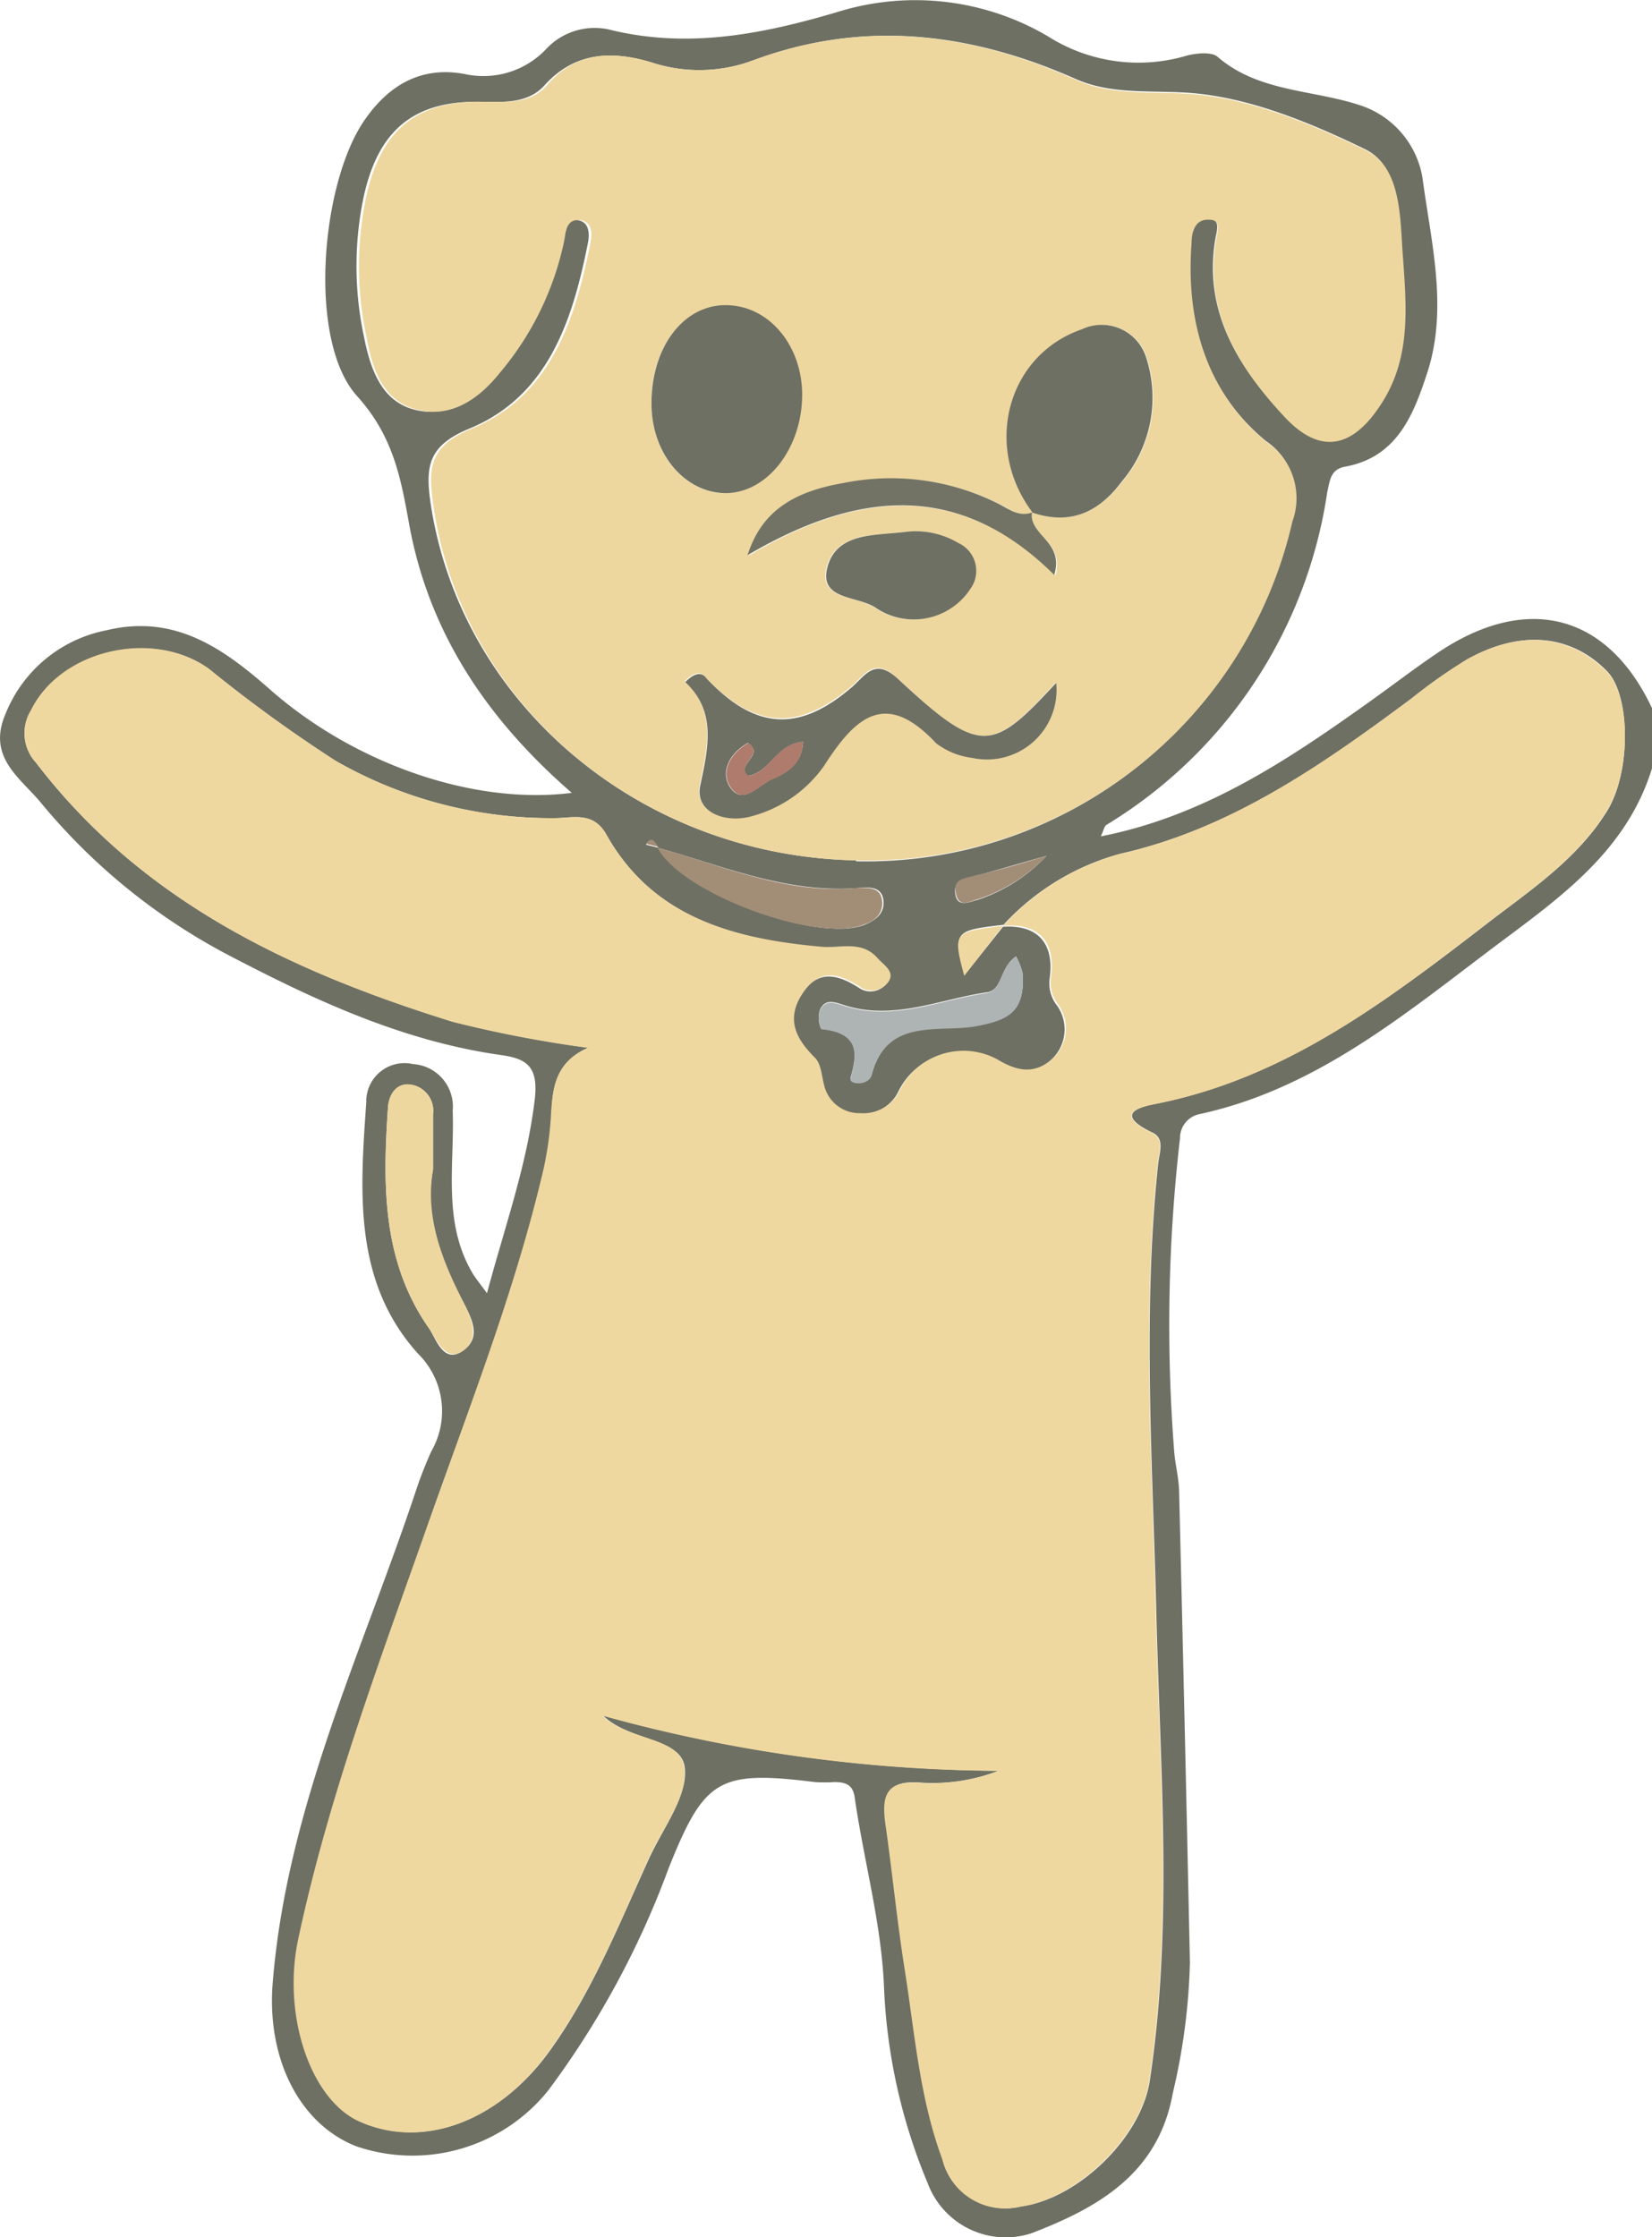 <svg xmlns="http://www.w3.org/2000/svg" viewBox="0 0 91.56 123.98"><g id="Ebene_2" data-name="Ebene 2"><g id="Ebene_1-2" data-name="Ebene 1"><path d="M91.56,42.58c-1.48,4.83-5.51,7.44-9.19,10.23-4.86,3.68-9.66,7.58-15.87,8.93a1.35,1.35,0,0,0-1.1,1.34,90.13,90.13,0,0,0-.32,17.38c.06.73.25,1.44.27,2.16q.32,13.06.6,26.14A34.9,34.9,0,0,1,65,116c-.8,4.47-4.15,6.35-7.82,7.76A4.61,4.61,0,0,1,51.42,121,31.4,31.4,0,0,1,49,110.24c-.13-3.6-1.12-7.08-1.63-10.63-.1-.73-.53-.84-1.12-.85a7.93,7.93,0,0,1-1.09,0c-5.33-.66-6.12-.18-8.1,4.77a48.69,48.69,0,0,1-6.66,12.3,9.64,9.64,0,0,1-10.67,3.11c-3.15-1.25-4.94-4.86-4.62-9,.77-9.73,5-18.45,8-27.5.23-.68.5-1.35.79-2A4.47,4.47,0,0,0,23.15,75c-3.59-4-3.19-9-2.85-13.91a2.12,2.12,0,0,1,2.59-2.12,2.36,2.36,0,0,1,2.2,2.59c.11,3-.58,6.16,1.1,9,.18.3.41.57.8,1.11,1-3.74,2.22-7.11,2.65-10.76.22-1.88-.54-2.25-1.87-2.44-5.52-.78-10.44-3.09-15.32-5.65A33.93,33.93,0,0,1,2.22,44.43c-1.16-1.37-2.95-2.51-1.9-4.9a7.58,7.58,0,0,1,5.58-4.6C9.75,34,12.47,36,15.09,38.32c4.61,4,11.14,6.31,16.6,5.62-4.67-4.06-7.89-8.82-9-14.82-.47-2.59-.87-4.92-2.9-7.17-2.77-3.07-2-11.83.42-15.3,1.38-2,3.21-3,5.58-2.54a4.79,4.79,0,0,0,4.46-1.37,3.67,3.67,0,0,1,3.48-1.11c4.39,1.1,8.58.26,12.8-1A14.5,14.5,0,0,1,58.06,2a9.36,9.36,0,0,0,7.55,1.13c.57-.18,1.49-.28,1.85,0,2.3,2,5.32,1.82,8,2.73a5.11,5.11,0,0,1,3.38,4c.47,3.55,1.43,7.2.27,10.78-.76,2.32-1.66,4.69-4.55,5.22-.83.15-.85.77-1,1.42A26,26,0,0,1,61.33,45.71c-.13.08-.16.31-.32.64,5.72-1.12,10.32-4.2,14.84-7.42,1.25-.89,2.47-1.83,3.74-2.69,5-3.42,9.53-2.25,12,3.07ZM36.51,47c-.2-.21-.32-.71-.71-.19l.72.18c1.3,2.52,8.87,5.32,11.45,4.24.53-.22,1-.57,1-1.18,0-.94-.8-.89-1.39-.84C43.63,49.53,40.12,48,36.51,47Zm19.08,4.36c2-.13,2.84,1,2.59,2.84a2,2,0,0,0,.33,1.43,2.28,2.28,0,0,1-.34,3.18c-.93.79-1.86.59-3-.07a3.94,3.94,0,0,0-5.36,1.71,2.24,2.24,0,0,1-2.2,1.29,2,2,0,0,1-2-1.54c-.14-.52-.17-1.19-.5-1.52-1.09-1.08-1.61-2.2-.68-3.6s2.06-1.07,3.26-.28a1.13,1.13,0,0,0,1.48-.34c.38-.57-.27-.93-.61-1.32-.87-1-2-.53-3.08-.62C40.7,52,36.21,50.9,33.6,46.25c-.73-1.3-1.85-.91-2.86-.91a24,24,0,0,1-12.15-3.18,78.42,78.42,0,0,1-7-5.08c-3.11-2.26-8.25-1-9.86,2.29A2.4,2.4,0,0,0,2,42.27C7.91,50,16.19,53.86,25.11,56.62a66.65,66.65,0,0,0,7.5,1.44c-1.89.82-2,2.34-2.05,3.85a18.63,18.63,0,0,1-.42,2.93C28.56,71.61,26,78.05,23.7,84.59c-2.66,7.55-5.48,15-7.15,22.9-.88,4.2.69,8.87,3.41,10.08,3.49,1.56,7.7,0,10.52-3.93,2.34-3.25,3.83-7,5.46-10.57.77-1.72,2.25-3.6,2-5.18s-3.1-1.41-4.52-2.82a83.52,83.52,0,0,0,21.94,3.06,10.18,10.18,0,0,1-4.35.66c-1.89-.15-2.12.77-1.91,2.28.38,2.67.64,5.36,1.06,8,.57,3.54.82,7.13,2.09,10.57a3.58,3.58,0,0,0,4.33,2.64c3.14-.41,6.68-3.8,7.15-7,1.29-8.57.57-17.2.36-25.79-.2-8.35-.78-16.68.1-25,.06-.58.39-1.39-.31-1.72-2.51-1.2-.16-1.52.39-1.64,7-1.45,12.61-5.67,18.1-9.91,2.41-1.86,5.05-3.59,6.71-6.29,1.32-2.14,1.29-6.39,0-7.72-2-2.05-4.78-2.33-7.74-.68a29.41,29.41,0,0,0-3.1,2.18c-4.95,3.68-10,7.22-16.13,8.6a13.65,13.65,0,0,0-6.49,3.94c-2.75.32-2.79.37-2.15,2.77Zm-8.15-3.63A24.16,24.16,0,0,0,71.59,28.84a3.75,3.75,0,0,0-1.43-4.4c-3.34-2.75-4.48-6.69-4.16-11,0-.57.2-1.39,1-1.32.61,0,.47.6.38,1-.74,4.08,1.23,7.19,3.79,9.94,2,2.1,3.75,1.72,5.32-.7,1.78-2.73,1.39-5.71,1.19-8.7-.13-2-.2-4.49-2-5.38-3.09-1.5-6.49-2.91-9.85-3.14-2.11-.14-4.27.11-6.25-.78C53.76,1.79,47.84,1.07,41.7,3.36a8.5,8.5,0,0,1-5.59.1c-2.16-.65-4.24-.62-5.95,1.29-.92,1-2.26.91-3.56.89-3.69-.06-5.62,1.6-6.43,5.2a18.69,18.69,0,0,0,0,7.81c.37,1.86,1,3.7,3,4.1,1.82.36,3.28-.69,4.42-2.12a16.59,16.59,0,0,0,3.54-7.28c.09-.5.14-1.22.85-1.15s.7.8.6,1.29c-.85,4.27-2.2,8.46-6.56,10.26-2.31.95-2.44,2.11-2.16,4.11C25.51,39,35.48,47.44,47.44,47.68ZM24,64.81c0-1.07,0-2.06,0-3.05a1.47,1.47,0,0,0-1.12-1.63c-1-.23-1.34.73-1.38,1.29-.29,4.24-.32,8.48,2.26,12.17.39.55.79,2,1.85,1.3s.61-1.68.1-2.67C24.48,69.89,23.5,67.47,24,64.81ZM56.31,53c-.94.66-.72,1.9-1.66,2-2.62.39-5.18,1.59-7.9.69-.6-.2-1.06-.32-1.32.31a1.47,1.47,0,0,0,.08,1c1.81.18,2.16,1,1.63,2.71-.12.39,1,.43,1.17-.16.87-3.24,3.73-2.33,5.82-2.72C56,56.46,56.77,56,56.69,54A3.77,3.77,0,0,0,56.31,53ZM58,47.43c-1.88.53-3,.87-4.05,1.14-.55.14-1.13.25-1,1s.78.41,1.26.29A9.15,9.15,0,0,0,58,47.43Z" style="fill:#6e7063"/><path d="M55.59,51.32a13.59,13.59,0,0,1,6.49-4c6.12-1.38,11.18-4.92,16.13-8.6a29.41,29.41,0,0,1,3.1-2.18c3-1.65,5.69-1.37,7.74.68,1.33,1.33,1.36,5.58,0,7.72-1.66,2.7-4.3,4.43-6.71,6.29-5.49,4.24-11,8.46-18.1,9.91-.55.12-2.9.44-.39,1.64.7.33.37,1.14.31,1.72-.88,8.33-.3,16.66-.1,25,.21,8.59.93,17.22-.36,25.79-.47,3.16-4,6.55-7.15,7a3.58,3.58,0,0,1-4.33-2.64c-1.27-3.44-1.52-7-2.09-10.57-.42-2.67-.68-5.36-1.06-8-.21-1.51,0-2.43,1.91-2.28a10.18,10.18,0,0,0,4.35-.66,83.52,83.52,0,0,1-21.94-3.06c1.42,1.41,4.25,1.14,4.52,2.82s-1.24,3.46-2,5.18c-1.63,3.62-3.12,7.32-5.46,10.57-2.82,3.94-7,5.49-10.52,3.93-2.72-1.21-4.29-5.88-3.41-10.08,1.67-7.86,4.49-15.35,7.15-22.9,2.3-6.54,4.86-13,6.44-19.75a18.63,18.63,0,0,0,.42-2.93c.09-1.51.16-3,2.05-3.85a66.65,66.65,0,0,1-7.5-1.44C16.19,53.86,7.91,50,2,42.27a2.4,2.4,0,0,1-.29-2.9C3.35,36,8.49,34.82,11.6,37.08a78.42,78.42,0,0,0,7,5.08,24,24,0,0,0,12.15,3.18c1,0,2.13-.39,2.86.91,2.61,4.65,7.1,5.78,11.94,6.22,1,.09,2.21-.37,3.08.62.34.39,1,.75.61,1.32a1.13,1.13,0,0,1-1.48.34c-1.2-.79-2.3-1.15-3.26.28s-.41,2.52.68,3.6c.33.33.36,1,.5,1.52a2,2,0,0,0,2,1.54,2.24,2.24,0,0,0,2.2-1.29,3.94,3.94,0,0,1,5.36-1.71c1.1.66,2,.86,3,.07a2.28,2.28,0,0,0,.34-3.18,2,2,0,0,1-.33-1.43c.25-1.85-.56-3-2.59-2.84Z" style="fill:#efd8a0"/><path d="M47.44,47.68C35.48,47.44,25.51,39,24,27.86c-.28-2-.15-3.16,2.16-4.11,4.36-1.8,5.71-6,6.56-10.26.1-.49.14-1.23-.6-1.29s-.76.65-.85,1.15a16.59,16.59,0,0,1-3.54,7.28c-1.14,1.43-2.6,2.48-4.42,2.12-2.05-.4-2.67-2.24-3-4.1a18.69,18.69,0,0,1,0-7.81c.81-3.6,2.74-5.26,6.43-5.2,1.3,0,2.64.14,3.56-.89C31.87,2.84,34,2.81,36.11,3.46a8.5,8.5,0,0,0,5.59-.1c6.14-2.29,12.06-1.57,17.92,1.06,2,.89,4.14.64,6.25.78,3.36.23,6.76,1.64,9.85,3.14,1.81.89,1.88,3.34,2,5.38.2,3,.59,6-1.19,8.7-1.57,2.42-3.36,2.8-5.32.7-2.56-2.75-4.53-5.86-3.79-9.94.09-.45.23-1-.38-1-.85-.07-1,.75-1,1.32-.32,4.3.82,8.24,4.16,11a3.75,3.75,0,0,1,1.43,4.4A24.16,24.16,0,0,1,47.44,47.68ZM57.2,28.39c2.11.75,3.7,0,5-1.7a7.19,7.19,0,0,0,1.35-6.89A2.58,2.58,0,0,0,60,18.25c-4.12,1.42-5.51,6.48-2.72,10.17-.69.25-1.21-.13-1.77-.43a13.26,13.26,0,0,0-8.7-1.2c-3,.49-4.58,1.7-5.31,4,5.92-3.52,11.62-4.21,17,1.09C59,30,57,29.66,57.2,28.39Zm-17-1.06c2.28,0,4.2-2.47,4.22-5.39,0-2.76-1.87-5-4.22-5S36,19.34,36.11,22.54C36.18,25.23,38,27.35,40.24,27.33Zm18.3,10.51c-3.51,3.83-4.17,4.07-8.73-.23-1.34-1.26-1.84-.19-2.62.46-2.92,2.46-5.33,2.31-8-.49-.25-.27-.53-.49-1.2.18,1.71,1.61,1.3,3.54.83,5.73-.32,1.49,1.42,2.15,2.94,1.68a7.14,7.14,0,0,0,3.93-2.78c1.71-2.67,3.39-4.22,6.19-1.25a4.11,4.11,0,0,0,2,.82A3.86,3.86,0,0,0,58.54,37.84Zm-8.3-8.37c-1.66.22-3.82,0-4.37,1.92s1.75,1.59,2.72,2.33a3.76,3.76,0,0,0,5.33-1.31,1.7,1.7,0,0,0-.81-2.32A4.63,4.63,0,0,0,50.24,29.47Z" style="fill:#edd79f"/><path d="M24,64.81c-.46,2.66.52,5.08,1.71,7.41.51,1,.85,2.06-.1,2.67s-1.46-.75-1.85-1.3c-2.58-3.69-2.55-7.93-2.26-12.17,0-.56.35-1.52,1.38-1.29A1.47,1.47,0,0,1,24,61.76C24,62.75,24,63.74,24,64.81Z" style="fill:#edd79f"/><path d="M56.31,53a3.77,3.77,0,0,1,.38,1c.08,2-.65,2.51-2.56,2.87-2.09.39-5-.52-5.82,2.72-.16.59-1.29.55-1.17.16.53-1.68.18-2.53-1.63-2.71a1.47,1.47,0,0,1-.08-1c.26-.63.72-.51,1.32-.31,2.72.9,5.28-.3,7.9-.69C55.59,54.88,55.37,53.64,56.31,53Z" style="fill:#aeb3b4"/><path d="M36.51,47c3.61,1,7.12,2.58,11,2.21.59,0,1.37-.1,1.39.84,0,.61-.42,1-1,1.18-2.58,1.08-10.15-1.72-11.45-4.24Z" style="fill:#a28d77"/><path d="M58,47.43a9.15,9.15,0,0,1-3.76,2.39c-.48.12-1.08.54-1.26-.29s.42-.82,1-1C55.06,48.3,56.14,48,58,47.43Z" style="fill:#a28d77"/><path d="M55.59,51.31l-2.15,2.77c-.64-2.4-.6-2.45,2.15-2.77Z" style="fill:#efd8a0"/><path d="M36.52,46.94l-.72-.18c.39-.52.51,0,.71.19Z" style="fill:#a28d77"/><path d="M40.24,27.33c-2.24,0-4.06-2.1-4.13-4.79-.08-3.2,1.72-5.65,4.13-5.63s4.23,2.27,4.22,5C44.44,24.86,42.52,27.31,40.24,27.33Z" style="fill:#6e7063"/><path d="M57.24,28.42c-2.79-3.69-1.4-8.75,2.72-10.17a2.58,2.58,0,0,1,3.56,1.55,7.19,7.19,0,0,1-1.35,6.89c-1.27,1.7-2.86,2.45-5,1.7Z" style="fill:#6e7063"/><path d="M58.54,37.84A3.86,3.86,0,0,1,53.87,42a4.11,4.11,0,0,1-2-.82c-2.8-3-4.48-1.42-6.19,1.25a7.14,7.14,0,0,1-3.93,2.78c-1.52.47-3.26-.19-2.94-1.68.47-2.19.88-4.12-.83-5.73.67-.67,1-.45,1.2-.18,2.66,2.8,5.07,3,8,.49.78-.65,1.28-1.72,2.62-.46C54.37,41.91,55,41.67,58.54,37.84Zm-14,3.27c-1.53.11-1.85,1.7-3.09,1.89-.72-.63,1-1.16,0-1.83-1,.57-1.54,1.58-1,2.44.7,1.07,1.57-.08,2.3-.41S44.44,42.44,44.51,41.11Z" style="fill:#6e7063"/><path d="M50.24,29.47a4.63,4.63,0,0,1,2.87.62,1.7,1.7,0,0,1,.81,2.32,3.76,3.76,0,0,1-5.33,1.31c-1-.74-3.26-.41-2.72-2.33S48.58,29.69,50.24,29.47Z" style="fill:#6e7063"/><path d="M57.2,28.39C57,29.66,59,30,58.43,31.86c-5.35-5.3-11-4.61-17-1.09.73-2.28,2.33-3.49,5.31-4a13.26,13.26,0,0,1,8.7,1.2c.56.3,1.08.68,1.77.43Z" style="fill:#727364"/><path d="M44.51,41.11c-.07,1.33-.94,1.73-1.73,2.09s-1.6,1.48-2.3.41c-.56-.86,0-1.87,1-2.44.94.67-.76,1.2,0,1.83C42.66,42.81,43,41.22,44.51,41.11Z" style="fill:#ae7b6c"/></g></g></svg>